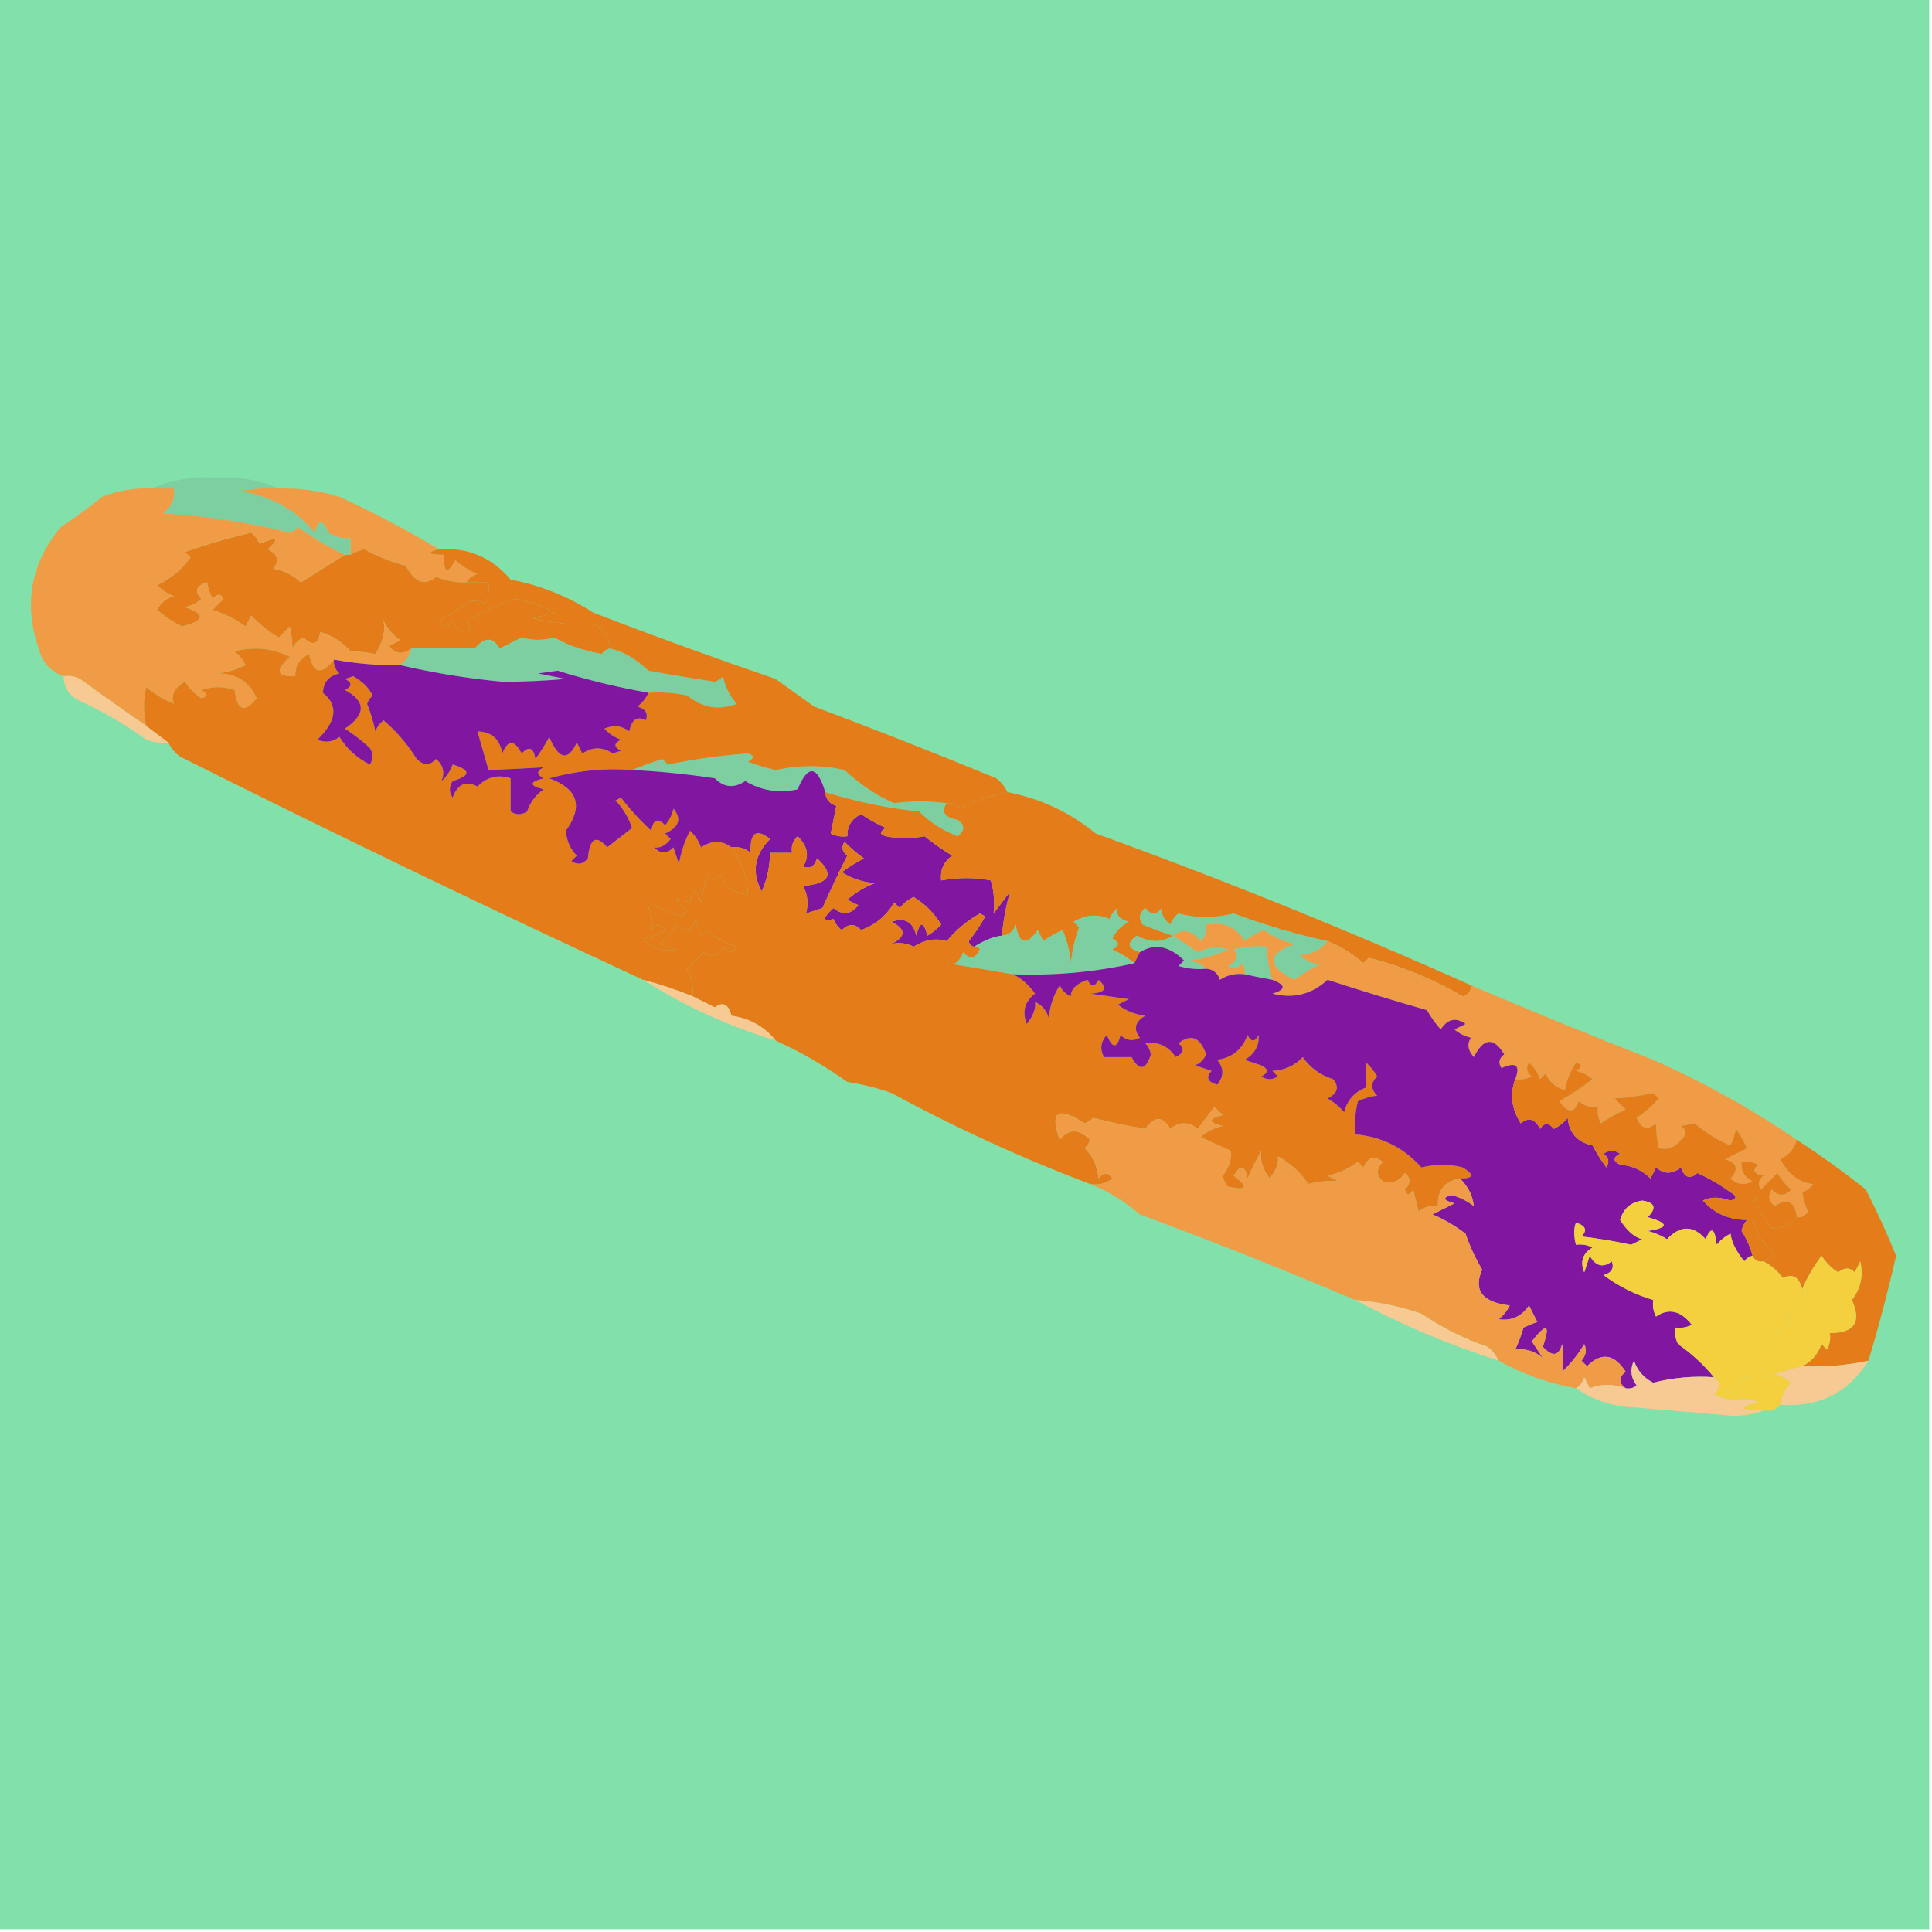 <svg xmlns="http://www.w3.org/2000/svg" version="1.1" width="350px" height="350px" style="shape-rendering:geometricPrecision; text-rendering:geometricPrecision; image-rendering:optimizeQuality; fill-rule:evenodd; clip-rule:evenodd" xmlns:xlink="http://www.w3.org/1999/xlink">
<g><path style="opacity:1" fill="#82e0aa" d="M -0.5,-0.5 C 116.167,-0.5 232.833,-0.5 349.5,-0.5C 349.5,116.167 349.5,232.833 349.5,349.5C 232.833,349.5 116.167,349.5 -0.5,349.5C -0.5,232.833 -0.5,116.167 -0.5,-0.5 Z"/></g>
<g><path style="opacity:1" fill="#7dcea0 " d="M 50.5,88.5 C 48.143,88.337 45.81,88.503 43.5,89C 49.053,89.831 53.553,92.331 57,96.5C 57.626,94.009 58.459,94.009 59.5,96.5C 60.736,97.246 62.069,97.579 63.5,97.5C 63.5,98.5 63.5,99.5 63.5,100.5C 63.167,100.5 62.833,100.5 62.5,100.5C 59.529,99.115 56.696,97.449 54,95.5C 53.586,95.957 53.086,96.291 52.5,96.5C 44.955,94.636 37.288,93.47 29.5,93C 31.037,91.89 31.703,90.39 31.5,88.5C 30.167,88.5 28.833,88.5 27.5,88.5C 31.034,86.952 34.867,86.286 39,86.5C 43.133,86.286 46.966,86.952 50.5,88.5 Z"/></g>
<g><path style="opacity:1" fill="#f09c46  " d="M 50.5,88.5 C 54.247,88.392 57.914,88.892 61.5,90C 67.749,92.875 73.749,96.042 79.5,99.5C 77.15,100.11 77.483,100.444 80.5,100.5C 80.329,103.797 80.995,104.131 82.5,101.5C 83.7,102.531 85.034,103.365 86.5,104C 85.584,104.278 84.918,104.778 84.5,105.5C 82.599,105.567 80.766,105.233 79,104.5C 76.99,106.243 75.157,105.576 73.5,102.5C 70.837,101.808 68.337,100.808 66,99.5C 65.098,99.743 64.265,100.077 63.5,100.5C 63.5,99.5 63.5,98.5 63.5,97.5C 62.069,97.579 60.736,97.246 59.5,96.5C 58.459,94.009 57.626,94.009 57,96.5C 53.553,92.331 49.053,89.831 43.5,89C 45.81,88.503 48.143,88.337 50.5,88.5 Z"/></g>
<g><path style="opacity:1" fill="#e37c19" d="M 62.5,100.5 C 62.833,100.5 63.167,100.5 63.5,100.5C 64.265,100.077 65.098,99.743 66,99.5C 68.337,100.808 70.837,101.808 73.5,102.5C 75.157,105.576 76.99,106.243 79,104.5C 80.766,105.233 82.599,105.567 84.5,105.5C 85.833,105.5 87.167,105.5 88.5,105.5C 88.657,106.873 88.49,108.207 88,109.5C 86.493,108.465 84.993,108.632 83.5,110C 82.241,110.923 80.908,111.757 79.5,112.5C 80.274,113.711 81.107,113.711 82,112.5C 82.725,114.158 83.892,114.658 85.5,114C 85.043,113.586 84.709,113.086 84.5,112.5C 87.307,111.012 90.141,109.679 93,108.5C 95.724,108.803 98.224,109.636 100.5,111C 99.167,111.333 97.833,111.667 96.5,112C 100.296,112.924 103.962,113.258 107.5,113C 109.439,113.908 110.439,115.408 110.5,117.5C 109.883,117.611 109.383,117.944 109,118.5C 105.357,117.773 102.524,116.773 100.5,115.5C 98.326,116.044 96.326,116.044 94.5,115.5C 93.167,116.167 91.833,116.833 90.5,117.5C 89.317,115.355 87.817,115.355 86,117.5C 82.318,117.281 78.484,117.281 74.5,117.5C 72.897,118.677 71.564,118.511 70.5,117C 71.167,116.667 71.833,116.333 72.5,116C 71.23,115.1 70.23,113.934 69.5,112.5C 69.845,114.382 69.345,116.382 68,118.5C 66.68,118.201 65.18,118.034 63.5,118C 62.012,116.283 60.178,115.116 58,114.5C 57.646,116.807 56.646,117.141 55,115.5C 54.055,115.905 53.388,116.572 53,117.5C 52.915,115.915 52.749,114.582 52.5,113.5C 51.833,114.167 51.167,114.833 50.5,115.5C 48.651,114.407 46.984,113.074 45.5,111.5C 45.167,112.167 44.833,112.833 44.5,113.5C 42.689,112.173 40.689,111.173 38.5,110.5C 39.167,109.833 39.833,109.167 40.5,108.5C 40.062,107.494 39.396,107.494 38.5,108.5C 38.002,107.397 37.669,106.397 37.5,105.5C 35.519,106.105 35.185,107.105 36.5,108.5C 35.624,109.251 34.624,109.751 33.5,110C 37.316,111.249 37.15,112.415 33,113.5C 31.375,112.711 29.875,111.711 28.5,110.5C 29.09,109.201 30.09,108.368 31.5,108C 30.328,107.581 29.328,106.915 28.5,106C 30.916,104.839 32.916,103.172 34.5,101C 34.167,100.667 33.833,100.333 33.5,100C 37.399,98.629 41.399,97.462 45.5,96.5C 46.192,97.025 46.692,97.692 47,98.5C 50.262,97.159 50.762,97.492 48.5,99.5C 50.335,100.428 50.668,101.594 49.5,103C 51.421,103.36 53.088,104.194 54.5,105.5C 57.195,103.822 59.861,102.156 62.5,100.5 Z"/></g>
<g><path style="opacity:1" fill="#f09c46  " d="M 27.5,88.5 C 28.833,88.5 30.167,88.5 31.5,88.5C 31.703,90.39 31.037,91.89 29.5,93C 37.288,93.47 44.955,94.636 52.5,96.5C 53.086,96.291 53.586,95.957 54,95.5C 56.696,97.449 59.529,99.115 62.5,100.5C 59.861,102.156 57.195,103.822 54.5,105.5C 53.088,104.194 51.421,103.36 49.5,103C 50.668,101.594 50.335,100.428 48.5,99.5C 50.762,97.492 50.262,97.159 47,98.5C 46.692,97.692 46.192,97.025 45.5,96.5C 41.399,97.462 37.399,98.629 33.5,100C 33.833,100.333 34.167,100.667 34.5,101C 32.916,103.172 30.916,104.839 28.5,106C 29.328,106.915 30.328,107.581 31.5,108C 30.09,108.368 29.09,109.201 28.5,110.5C 29.875,111.711 31.375,112.711 33,113.5C 37.15,112.415 37.316,111.249 33.5,110C 34.624,109.751 35.624,109.251 36.5,108.5C 35.185,107.105 35.519,106.105 37.5,105.5C 37.669,106.397 38.002,107.397 38.5,108.5C 39.396,107.494 40.062,107.494 40.5,108.5C 39.833,109.167 39.167,109.833 38.5,110.5C 40.689,111.173 42.689,112.173 44.5,113.5C 44.833,112.833 45.167,112.167 45.5,111.5C 46.984,113.074 48.651,114.407 50.5,115.5C 51.167,114.833 51.833,114.167 52.5,113.5C 52.749,114.582 52.915,115.915 53,117.5C 53.388,116.572 54.055,115.905 55,115.5C 56.646,117.141 57.646,116.807 58,114.5C 60.178,115.116 62.012,116.283 63.5,118C 65.18,118.034 66.68,118.201 68,118.5C 69.345,116.382 69.845,114.382 69.5,112.5C 70.23,113.934 71.23,115.1 72.5,116C 71.833,116.333 71.167,116.667 70.5,117C 71.564,118.511 72.897,118.677 74.5,117.5C 74.218,118.778 73.551,119.778 72.5,120.5C 68.536,120.571 64.536,120.237 60.5,119.5C 58.227,122.398 56.727,122.064 56,118.5C 54.294,119.308 53.461,120.641 53.5,122.5C 50.074,122.65 49.741,121.484 52.5,119C 49.367,117.43 46.033,117.097 42.5,118C 43.357,118.689 44.023,119.522 44.5,120.5C 42.922,121.298 41.256,121.798 39.5,122C 42.852,122.004 45.185,123.504 46.5,126.5C 44.288,129.242 42.955,128.742 42.5,125C 40.5,124.333 38.5,124.333 36.5,125C 37.696,125.654 37.696,126.154 36.5,126.5C 35.281,125.737 34.281,124.737 33.5,123.5C 31.606,124.601 30.939,125.934 31.5,127.5C 29.668,126.752 28.001,125.752 26.5,124.5C 25.943,126.718 25.943,129.051 26.5,131.5C 22.526,128.763 18.526,125.93 14.5,123C 13.552,122.517 12.552,122.351 11.5,122.5C 9.156,121.653 7.656,119.986 7,117.5C 4.244,109.368 5.577,102.034 11,95.5C 13.589,93.789 16.089,91.956 18.5,90C 21.393,88.851 24.393,88.351 27.5,88.5 Z"/></g>
<g><path style="opacity:1" fill="#7dcea0 " d="M 110.5,117.5 C 112.788,117.941 115.121,119.274 117.5,121.5C 121.511,122.227 125.511,122.893 129.5,123.5C 130.086,123.291 130.586,122.957 131,122.5C 131.36,124.421 132.194,126.088 133.5,127.5C 130.241,128.749 127.241,128.249 124.5,126C 122.19,125.503 119.857,125.337 117.5,125.5C 112.043,124.553 106.543,123.22 101,121.5C 99.833,121.667 98.667,121.833 97.5,122C 99.167,122.333 100.833,122.667 102.5,123C 98.467,123.35 94.633,123.517 91,123.5C 84.854,122.931 78.687,121.931 72.5,120.5C 73.551,119.778 74.218,118.778 74.5,117.5C 78.484,117.281 82.318,117.281 86,117.5C 87.817,115.355 89.317,115.355 90.5,117.5C 91.833,116.833 93.167,116.167 94.5,115.5C 96.326,116.044 98.326,116.044 100.5,115.5C 102.524,116.773 105.357,117.773 109,118.5C 109.383,117.944 109.883,117.611 110.5,117.5 Z"/></g>
<g><path style="opacity:1" fill="#f7ca93" d="M 11.5,122.5 C 12.552,122.351 13.552,122.517 14.5,123C 18.526,125.93 22.526,128.763 26.5,131.5C 27.872,132.512 29.205,133.512 30.5,134.5C 29.127,134.657 27.793,134.49 26.5,134C 22.759,131.268 18.759,128.934 14.5,127C 12.561,126.092 11.561,124.592 11.5,122.5 Z"/></g>
<g><path style="opacity:1" fill="#7dcea0 " d="M 171.5,145.5 C 170.462,147.108 171.129,148.108 173.5,148.5C 174.833,149.5 174.833,150.5 173.5,151.5C 170.827,150.499 168.493,148.999 166.5,147C 160.912,146.448 155.245,145.281 149.5,143.5C 148.036,138.636 146.369,138.469 144.5,143C 141.097,143.738 137.93,143.238 135,141.5C 133.001,142.854 131.168,142.687 129.5,141C 124.255,140.212 119.255,139.712 114.5,139.5C 116.218,138.776 118.052,138.109 120,137.5C 120.333,137.833 120.667,138.167 121,138.5C 125.964,137.49 130.797,136.823 135.5,136.5C 136.696,136.846 136.696,137.346 135.5,138C 137.137,138.601 138.803,139.101 140.5,139.5C 144.906,138.569 149.073,138.569 153,139.5C 155.943,142.205 158.943,144.205 162,145.5C 165.047,145.071 168.214,145.071 171.5,145.5 Z"/></g>
<g><path style="opacity:1" fill="#e37c19" d="M 79.5,99.5 C 84.763,99.131 89.096,100.964 92.5,105C 97.852,106.009 102.852,108.009 107.5,111C 118.374,115.182 129.374,119.182 140.5,123C 142.833,124.667 145.167,126.333 147.5,128C 158.659,132.193 169.659,136.527 180.5,141C 181.381,141.708 182.047,142.542 182.5,143.5C 179.529,144.067 176.695,145.067 174,146.5C 173.329,145.748 172.496,145.414 171.5,145.5C 168.214,145.071 165.047,145.071 162,145.5C 158.943,144.205 155.943,142.205 153,139.5C 149.073,138.569 144.906,138.569 140.5,139.5C 138.803,139.101 137.137,138.601 135.5,138C 136.696,137.346 136.696,136.846 135.5,136.5C 130.797,136.823 125.964,137.49 121,138.5C 120.667,138.167 120.333,137.833 120,137.5C 118.052,138.109 116.218,138.776 114.5,139.5C 109.553,139.1 104.553,139.6 99.5,141C 104.71,142.907 105.71,146.074 102.5,150.5C 102.649,152.32 103.316,153.82 104.5,155C 104.167,155.333 103.833,155.667 103.5,156C 104.635,156.749 105.635,156.583 106.5,155.5C 106.838,151.838 108.005,151.171 110,153.5C 111.5,152.333 113,151.167 114.5,150C 113.87,148.108 112.87,146.441 111.5,145C 111.833,144.833 112.167,144.667 112.5,144.5C 114.149,146.65 115.982,148.65 118,150.5C 118.324,148.431 119.158,148.098 120.5,149.5C 121.251,148.624 121.751,147.624 122,146.5C 123.538,148.329 123.038,149.829 120.5,151C 120.833,151.333 121.167,151.667 121.5,152C 120.529,153.204 119.529,153.704 118.5,153.5C 119.651,154.731 120.817,154.731 122,153.5C 122.333,154.5 122.667,155.5 123,156.5C 123.36,154.392 124.027,152.392 125,150.5C 125.915,151.328 126.581,152.328 127,153.5C 128.943,152.193 130.777,152.193 132.5,153.5C 134.409,156.262 135.409,159.095 135.5,162C 133.248,161.95 131.582,160.784 130.5,158.5C 129.575,159.641 128.741,159.641 128,158.5C 127.667,160.167 127.333,161.833 127,163.5C 126.333,160.833 125.667,160.833 125,163.5C 121.89,162.327 121.723,162.827 124.5,165C 124.167,165.333 123.833,165.667 123.5,166C 121.667,165.529 119.834,164.696 118,163.5C 117.833,163.833 117.667,164.167 117.5,164.5C 118.145,165.732 118.311,167.065 118,168.5C 118.893,167.289 119.726,167.289 120.5,168.5C 119.271,169.281 117.938,169.781 116.5,170C 118.171,171.844 120.171,172.51 122.5,172C 121.5,171.667 120.5,171.333 119.5,171C 120.77,170.1 121.77,168.934 122.5,167.5C 124.156,169.022 125.323,168.689 126,166.5C 126.333,167.5 126.667,168.5 127,169.5C 127.333,169.167 127.667,168.833 128,168.5C 129.6,169.866 131.433,170.866 133.5,171.5C 132.726,172.711 131.893,172.711 131,171.5C 130.072,173.335 128.906,173.668 127.5,172.5C 126.5,173.5 125.5,174.5 124.5,175.5C 125.309,177.071 125.643,178.738 125.5,180.5C 122.579,179.304 119.579,178.304 116.5,177.5C 88.461,164.517 60.461,151.017 32.5,137C 31.619,136.292 30.953,135.458 30.5,134.5C 29.205,133.512 27.872,132.512 26.5,131.5C 25.943,129.051 25.943,126.718 26.5,124.5C 28.001,125.752 29.668,126.752 31.5,127.5C 30.939,125.934 31.606,124.601 33.5,123.5C 34.281,124.737 35.281,125.737 36.5,126.5C 37.696,126.154 37.696,125.654 36.5,125C 38.5,124.333 40.5,124.333 42.5,125C 42.955,128.742 44.288,129.242 46.5,126.5C 45.185,123.504 42.852,122.004 39.5,122C 41.256,121.798 42.922,121.298 44.5,120.5C 44.023,119.522 43.357,118.689 42.5,118C 46.033,117.097 49.367,117.43 52.5,119C 49.741,121.484 50.074,122.65 53.5,122.5C 53.461,120.641 54.294,119.308 56,118.5C 56.727,122.064 58.227,122.398 60.5,119.5C 60.414,120.496 60.748,121.329 61.5,122C 59.59,122.408 58.59,123.575 58.5,125.5C 61.322,127.796 60.989,130.629 57.5,134C 58.899,134.595 60.232,134.428 61.5,133.5C 62.832,135.663 64.666,137.33 67,138.5C 67.667,137.5 67.667,136.5 67,135.5C 65.591,134.213 64.091,133.046 62.5,132C 66.311,129.401 66.311,127.068 62.5,125C 63.833,124.333 63.833,123.667 62.5,123C 63,122.833 63.5,122.667 64,122.5C 65.697,123.478 66.864,124.644 67.5,126C 67.043,126.414 66.709,126.914 66.5,127.5C 67.154,129.115 67.654,130.782 68,132.5C 68.308,131.692 68.808,131.025 69.5,130.5C 71.845,132.514 73.845,134.847 75.5,137.5C 76.72,138.711 77.887,138.711 79,137.5C 80.284,138.572 80.617,139.905 80,141.5C 80.915,140.672 81.581,139.672 82,138.5C 85.333,139.5 85.333,140.5 82,141.5C 81.333,142.5 81.333,143.5 82,144.5C 82.915,142.02 84.415,141.353 86.5,142.5C 88.191,140.744 90.191,140.244 92.5,141C 92.5,143 92.5,145 92.5,147C 93.5,147.667 94.5,147.667 95.5,147C 96.061,145.324 97.061,143.991 98.5,143C 95.833,142.333 95.833,141.667 98.5,141C 97.167,140.333 97.167,139.667 98.5,139C 95.223,139.201 91.889,139.368 88.5,139.5C 87.833,137.167 87.167,134.833 86.5,132.5C 89.049,132.561 90.549,133.894 91,136.5C 92.017,133.972 93.184,133.972 94.5,136.5C 95.843,135.098 96.676,135.431 97,137.5C 97.923,136.241 98.757,134.908 99.5,133.5C 101.228,137.617 102.895,137.95 104.5,134.5C 104.833,135.167 105.167,135.833 105.5,136.5C 107.311,135.264 109.144,135.264 111,136.5C 111.5,136.333 112,136.167 112.5,136C 111.167,135.333 111.167,134.667 112.5,134C 111.328,133.581 110.328,132.915 109.5,132C 111.112,131.28 112.612,131.446 114,132.5C 114.442,130.321 115.442,129.655 117,130.5C 117.456,129.256 116.956,128.423 115.5,128C 116.381,127.292 117.047,126.458 117.5,125.5C 119.857,125.337 122.19,125.503 124.5,126C 127.241,128.249 130.241,128.749 133.5,127.5C 132.194,126.088 131.36,124.421 131,122.5C 130.586,122.957 130.086,123.291 129.5,123.5C 125.511,122.893 121.511,122.227 117.5,121.5C 115.121,119.274 112.788,117.941 110.5,117.5C 110.439,115.408 109.439,113.908 107.5,113C 103.962,113.258 100.296,112.924 96.5,112C 97.833,111.667 99.167,111.333 100.5,111C 98.224,109.636 95.724,108.803 93,108.5C 90.141,109.679 87.307,111.012 84.5,112.5C 84.709,113.086 85.043,113.586 85.5,114C 83.892,114.658 82.725,114.158 82,112.5C 81.107,113.711 80.274,113.711 79.5,112.5C 80.908,111.757 82.241,110.923 83.5,110C 84.993,108.632 86.493,108.465 88,109.5C 88.49,108.207 88.657,106.873 88.5,105.5C 87.167,105.5 85.833,105.5 84.5,105.5C 84.918,104.778 85.584,104.278 86.5,104C 85.034,103.365 83.7,102.531 82.5,101.5C 80.995,104.131 80.329,103.797 80.5,100.5C 77.483,100.444 77.15,100.11 79.5,99.5 Z"/></g>
<g><path style="opacity:1" fill="#8116a0 " d="M 60.5,119.5 C 64.536,120.237 68.536,120.571 72.5,120.5C 78.687,121.931 84.854,122.931 91,123.5C 94.633,123.517 98.467,123.35 102.5,123C 100.833,122.667 99.167,122.333 97.5,122C 98.667,121.833 99.833,121.667 101,121.5C 106.543,123.22 112.043,124.553 117.5,125.5C 117.047,126.458 116.381,127.292 115.5,128C 116.956,128.423 117.456,129.256 117,130.5C 115.442,129.655 114.442,130.321 114,132.5C 112.612,131.446 111.112,131.28 109.5,132C 110.328,132.915 111.328,133.581 112.5,134C 111.167,134.667 111.167,135.333 112.5,136C 112,136.167 111.5,136.333 111,136.5C 109.144,135.264 107.311,135.264 105.5,136.5C 105.167,135.833 104.833,135.167 104.5,134.5C 102.895,137.95 101.228,137.617 99.5,133.5C 98.757,134.908 97.923,136.241 97,137.5C 96.676,135.431 95.843,135.098 94.5,136.5C 93.184,133.972 92.017,133.972 91,136.5C 90.549,133.894 89.049,132.561 86.5,132.5C 87.167,134.833 87.833,137.167 88.5,139.5C 91.889,139.368 95.223,139.201 98.5,139C 97.167,139.667 97.167,140.333 98.5,141C 95.833,141.667 95.833,142.333 98.5,143C 97.061,143.991 96.061,145.324 95.5,147C 94.5,147.667 93.5,147.667 92.5,147C 92.5,145 92.5,143 92.5,141C 90.191,140.244 88.191,140.744 86.5,142.5C 84.415,141.353 82.915,142.02 82,144.5C 81.333,143.5 81.333,142.5 82,141.5C 85.333,140.5 85.333,139.5 82,138.5C 81.581,139.672 80.915,140.672 80,141.5C 80.617,139.905 80.284,138.572 79,137.5C 77.887,138.711 76.72,138.711 75.5,137.5C 73.845,134.847 71.845,132.514 69.5,130.5C 68.808,131.025 68.308,131.692 68,132.5C 67.654,130.782 67.154,129.115 66.5,127.5C 66.709,126.914 67.043,126.414 67.5,126C 66.864,124.644 65.697,123.478 64,122.5C 63.5,122.667 63,122.833 62.5,123C 63.833,123.667 63.833,124.333 62.5,125C 66.311,127.068 66.311,129.401 62.5,132C 64.091,133.046 65.591,134.213 67,135.5C 67.667,136.5 67.667,137.5 67,138.5C 64.666,137.33 62.832,135.663 61.5,133.5C 60.232,134.428 58.899,134.595 57.5,134C 60.989,130.629 61.322,127.796 58.5,125.5C 58.59,123.575 59.59,122.408 61.5,122C 60.748,121.329 60.414,120.496 60.5,119.5 Z"/></g>
<g><path style="opacity:1" fill="#8116a0 " d="M 114.5,139.5 C 119.255,139.712 124.255,140.212 129.5,141C 131.168,142.687 133.001,142.854 135,141.5C 137.93,143.238 141.097,143.738 144.5,143C 146.369,138.469 148.036,138.636 149.5,143.5C 149.577,144.75 150.244,145.583 151.5,146C 151.167,147.667 150.833,149.333 150.5,151C 151.448,151.483 152.448,151.649 153.5,151.5C 153.461,149.641 154.294,148.308 156,147.5C 157.419,148.46 158.919,149.293 160.5,150C 159.304,150.654 159.304,151.154 160.5,151.5C 162.721,151.945 165.055,151.945 167.5,151.5C 169.064,152.769 170.731,153.936 172.5,155C 170.963,156.11 170.297,157.61 170.5,159.5C 173.588,158.932 176.588,158.932 179.5,159.5C 180.061,161.426 180.227,163.426 180,165.5C 181,164.167 182,162.833 183,161.5C 182.27,164.021 181.77,166.687 181.5,169.5C 179.992,169.686 178.325,170.352 176.5,171.5C 175.957,171.44 175.624,171.107 175.5,170.5C 176.624,169.086 177.624,167.586 178.5,166C 178.167,165.833 177.833,165.667 177.5,165.5C 175.183,166.82 173.183,168.486 171.5,170.5C 169.548,169.897 167.548,170.23 165.5,171.5C 164.268,170.855 162.935,170.689 161.5,171C 164.167,169.667 164.167,168.333 161.5,167C 163.888,166.135 165.388,166.968 166,169.5C 166.667,166.833 167.333,166.833 168,169.5C 168.925,168.953 169.758,168.287 170.5,167.5C 169.219,165.4 167.552,163.734 165.5,162.5C 164.522,162.977 163.689,163.643 163,164.5C 162.667,164.167 162.333,163.833 162,163.5C 160.59,165.884 158.59,167.55 156,168.5C 154.887,167.289 153.72,167.289 152.5,168.5C 151.808,167.975 151.308,167.308 151,166.5C 148.967,167.016 148.967,166.35 151,164.5C 152.635,165.849 154.135,165.682 155.5,164C 154.833,163.667 154.167,163.333 153.5,163C 154.974,161.684 156.641,160.684 158.5,160C 156.285,159.83 154.285,159.163 152.5,158C 153.759,157.077 155.092,156.243 156.5,155.5C 155.24,154.618 154.074,153.618 153,152.5C 152.383,153.449 152.549,154.282 153.5,155C 151.927,158.108 150.427,161.274 149,164.5C 148,164.833 147,165.167 146,165.5C 146.497,163.802 146.33,162.135 145.5,160.5C 150.364,160.043 151.197,158.376 148,155.5C 147.577,156.956 146.744,157.456 145.5,157C 146.665,155.132 146.332,153.298 144.5,151.5C 143.614,152.325 143.281,153.325 143.5,154.5C 142.167,154.5 140.833,154.5 139.5,154.5C 139.477,156.927 138.977,159.26 138,161.5C 136.132,158.061 136.632,154.894 139.5,152C 137.003,150.017 135.836,150.85 136,154.5C 134.989,153.663 133.822,153.33 132.5,153.5C 130.777,152.193 128.943,152.193 127,153.5C 126.581,152.328 125.915,151.328 125,150.5C 124.027,152.392 123.36,154.392 123,156.5C 122.667,155.5 122.333,154.5 122,153.5C 120.817,154.731 119.651,154.731 118.5,153.5C 119.529,153.704 120.529,153.204 121.5,152C 121.167,151.667 120.833,151.333 120.5,151C 123.038,149.829 123.538,148.329 122,146.5C 121.751,147.624 121.251,148.624 120.5,149.5C 119.158,148.098 118.324,148.431 118,150.5C 115.982,148.65 114.149,146.65 112.5,144.5C 112.167,144.667 111.833,144.833 111.5,145C 112.87,146.441 113.87,148.108 114.5,150C 113,151.167 111.5,152.333 110,153.5C 108.005,151.171 106.838,151.838 106.5,155.5C 105.635,156.583 104.635,156.749 103.5,156C 103.833,155.667 104.167,155.333 104.5,155C 103.316,153.82 102.649,152.32 102.5,150.5C 105.71,146.074 104.71,142.907 99.5,141C 104.553,139.6 109.553,139.1 114.5,139.5 Z"/></g>
<g><path style="opacity:1" fill="#e37c19" d="M 149.5,143.5 C 155.245,145.281 160.912,146.448 166.5,147C 168.493,148.999 170.827,150.499 173.5,151.5C 174.833,150.5 174.833,149.5 173.5,148.5C 171.129,148.108 170.462,147.108 171.5,145.5C 172.496,145.414 173.329,145.748 174,146.5C 176.695,145.067 179.529,144.067 182.5,143.5C 188.48,144.657 193.813,147.157 198.5,151C 221.518,159.344 244.184,168.51 266.5,178.5C 266.53,179.497 266.03,180.164 265,180.5C 259.662,177.387 253.995,175.053 248,173.5C 247.667,173.833 247.333,174.167 247,174.5C 245.056,172.779 242.89,171.446 240.5,170.5C 235.041,169.338 229.374,167.672 223.5,165.5C 219.97,166.357 216.637,166.357 213.5,165.5C 212.808,166.025 212.308,166.692 212,167.5C 210.796,166.529 210.296,165.529 210.5,164.5C 209.5,165.833 208.5,165.833 207.5,164.5C 206.417,165.365 206.251,166.365 207,167.5C 208.815,168.244 210.648,168.911 212.5,169.5C 210.44,170.811 208.274,170.811 206,169.5C 204.073,170.762 204.24,171.762 206.5,172.5C 206.167,173.167 205.833,173.833 205.5,174.5C 204.317,173.496 202.984,172.662 201.5,172C 202.833,171.333 202.833,170.667 201.5,170C 202.167,168.667 203.167,167.667 204.5,167C 202.776,166.552 202.109,165.718 202.5,164.5C 201.808,165.025 201.308,165.692 201,166.5C 198.853,165.524 196.686,165.691 194.5,167C 194.833,167.333 195.167,167.667 195.5,168C 194.736,170.069 194.236,172.236 194,174.5C 193.808,172.423 193.308,170.423 192.5,168.5C 191.252,169.04 190.085,169.707 189,170.5C 188.667,169.833 188.333,169.167 188,168.5C 185.929,171.416 184.595,171.082 184,167.5C 183.583,168.756 182.75,169.423 181.5,169.5C 181.77,166.687 182.27,164.021 183,161.5C 182,162.833 181,164.167 180,165.5C 180.227,163.426 180.061,161.426 179.5,159.5C 176.588,158.932 173.588,158.932 170.5,159.5C 170.297,157.61 170.963,156.11 172.5,155C 170.731,153.936 169.064,152.769 167.5,151.5C 165.055,151.945 162.721,151.945 160.5,151.5C 159.304,151.154 159.304,150.654 160.5,150C 158.919,149.293 157.419,148.46 156,147.5C 154.294,148.308 153.461,149.641 153.5,151.5C 152.448,151.649 151.448,151.483 150.5,151C 150.833,149.333 151.167,147.667 151.5,146C 150.244,145.583 149.577,144.75 149.5,143.5 Z"/></g>
<g><path style="opacity:1" fill="#7dcea0 " d="M 240.5,170.5 C 239.319,172.067 237.653,172.901 235.5,173C 236.841,174.295 238.174,174.795 239.5,174.5C 237.713,175.316 236.046,176.316 234.5,177.5C 229.464,175.017 229.464,172.85 234.5,171C 232.464,170.546 230.63,169.713 229,168.5C 227.715,168.95 226.548,169.617 225.5,170.5C 223.929,167.907 221.596,166.907 218.5,167.5C 218.719,168.675 218.386,169.675 217.5,170.5C 215.954,168.516 214.287,168.183 212.5,169.5C 210.648,168.911 208.815,168.244 207,167.5C 206.251,166.365 206.417,165.365 207.5,164.5C 208.5,165.833 209.5,165.833 210.5,164.5C 210.296,165.529 210.796,166.529 212,167.5C 212.308,166.692 212.808,166.025 213.5,165.5C 216.637,166.357 219.97,166.357 223.5,165.5C 229.374,167.672 235.041,169.338 240.5,170.5 Z"/></g>
<g><path style="opacity:1" fill="#7dcea0 " d="M 205.5,174.5 C 198.397,176.105 191.063,176.772 183.5,176.5C 179.647,175.834 175.647,175.167 171.5,174.5C 172.758,175.016 173.758,174.35 174.5,172.5C 175.675,173.855 176.675,173.688 177.5,172C 177.272,171.601 176.938,171.435 176.5,171.5C 178.325,170.352 179.992,169.686 181.5,169.5C 182.75,169.423 183.583,168.756 184,167.5C 184.595,171.082 185.929,171.416 188,168.5C 188.333,169.167 188.667,169.833 189,170.5C 190.085,169.707 191.252,169.04 192.5,168.5C 193.308,170.423 193.808,172.423 194,174.5C 194.236,172.236 194.736,170.069 195.5,168C 195.167,167.667 194.833,167.333 194.5,167C 196.686,165.691 198.853,165.524 201,166.5C 201.308,165.692 201.808,165.025 202.5,164.5C 202.109,165.718 202.776,166.552 204.5,167C 203.167,167.667 202.167,168.667 201.5,170C 202.833,170.667 202.833,171.333 201.5,172C 202.984,172.662 204.317,173.496 205.5,174.5 Z"/></g>
<g><path style="opacity:1" fill="#7dcea0 " d="M 212.5,169.5 C 213.993,170.445 215.493,171.445 217,172.5C 218.789,171.591 220.623,171.424 222.5,172C 220.285,173.044 217.952,173.71 215.5,174C 216.737,174.232 217.737,174.732 218.5,175.5C 216.801,175.66 215.134,175.494 213.5,175C 213.833,174.667 214.167,174.333 214.5,174C 211.833,171.365 209.166,170.865 206.5,172.5C 204.24,171.762 204.073,170.762 206,169.5C 208.274,170.811 210.44,170.811 212.5,169.5 Z"/></g>
<g><path style="opacity:1" fill="#e37c19" d="M 176.5,171.5 C 176.938,171.435 177.272,171.601 177.5,172C 176.675,173.688 175.675,173.855 174.5,172.5C 173.758,174.35 172.758,175.016 171.5,174.5C 175.647,175.167 179.647,175.834 183.5,176.5C 185.061,177.248 186.395,178.414 187.5,180C 185.637,181.418 185.137,183.251 186,185.5C 187.193,184.022 187.693,182.688 187.5,181.5C 188.799,182.09 189.632,183.09 190,184.5C 190.17,182.285 190.837,180.285 192,178.5C 192.388,179.428 193.055,180.095 194,180.5C 193.973,179.212 194.973,178.212 197,177.5C 197.667,178.833 198.333,178.833 199,177.5C 200.779,179.017 200.279,179.851 197.5,180C 199.833,180.333 202.167,180.667 204.5,181C 203.833,181.333 203.167,181.667 202.5,182C 203.949,183.117 205.616,183.784 207.5,184C 205.606,185.079 205.273,186.413 206.5,188C 205.216,188.684 204.049,188.517 203,187.5C 202.374,189.991 201.541,189.991 200.5,187.5C 199.386,188.723 199.219,190.056 200,191.5C 201.667,191.5 203.333,191.5 205,191.5C 206.397,194.068 207.564,193.901 208.5,191C 208.355,190.228 208.022,189.561 207.5,189C 209.807,188.663 211.64,189.496 213,191.5C 214.487,190.747 214.654,189.914 213.5,189C 215.754,187.225 217.421,187.892 218.5,191C 218.095,191.945 217.428,192.612 216.5,193C 217.5,193.333 218.5,193.667 219.5,194C 218.396,195.131 218.729,195.965 220.5,196.5C 221.747,194.994 221.747,193.494 220.5,192C 223.232,191.602 225.065,190.102 226,187.5C 226.667,188.833 227.333,188.833 228,187.5C 228.163,189.387 227.329,190.887 225.5,192C 226.5,192.333 227.5,192.667 228.5,193C 229.833,193.667 229.833,194.333 228.5,195C 229.5,195.667 230.5,195.667 231.5,195C 231.167,194.667 230.833,194.333 230.5,194C 232.727,193.879 234.56,193.046 236,191.5C 237.362,193.436 239.195,194.769 241.5,195.5C 242.668,196.906 242.335,198.072 240.5,199C 241.646,199.645 242.646,200.478 243.5,201.5C 244.063,199.291 245.396,197.791 247.5,197C 247.412,195.422 247.412,193.922 247.5,192.5C 248.287,193.242 248.953,194.075 249.5,195C 248.289,196.113 248.289,197.28 249.5,198.5C 248.47,198.554 247.303,198.888 246,199.5C 245.505,201.473 245.338,203.473 245.5,205.5C 250.298,205.899 254.298,207.899 257.5,211.5C 260.193,210.855 262.693,210.855 265,211.5C 267.168,212.822 267.001,213.489 264.5,213.5C 261.703,213.967 260.369,215.633 260.5,218.5C 259.178,218.33 258.011,218.663 257,219.5C 256.667,218.167 256.333,216.833 256,215.5C 255.346,216.696 254.846,216.696 254.5,215.5C 255.59,214.391 255.59,213.391 254.5,212.5C 253.468,214.04 252.135,214.54 250.5,214C 249.289,212.887 249.289,211.72 250.5,210.5C 248.993,209.261 247.826,209.595 247,211.5C 246.667,211.167 246.333,210.833 246,210.5C 244.352,211.717 242.519,212.55 240.5,213C 241.167,213.333 241.833,213.667 242.5,214C 240.555,213.872 238.722,214.038 237,214.5C 235.623,212.408 233.79,210.742 231.5,209.5C 231.693,210.688 231.193,212.022 230,213.5C 228.707,211.714 228.207,210.047 228.5,208.5C 227.573,210.113 226.739,211.779 226,213.5C 225.549,211.071 224.715,210.904 223.5,213C 226.284,215.08 225.951,215.747 222.5,215C 221.978,214.439 221.645,213.772 221.5,213C 222.615,211.607 223.115,210.107 223,208.5C 221.184,207.671 219.351,206.837 217.5,206C 218.623,204.956 219.956,204.29 221.5,204C 218.833,203.333 218.833,202.667 221.5,202C 221,201.5 220.5,201 220,200.5C 219,201.833 218,203.167 217,204.5C 215.333,203.167 213.667,203.167 212,204.5C 210.622,202.146 209.122,202.146 207.5,204.5C 204.265,203.969 201.098,203.302 198,202.5C 197.586,202.957 197.086,203.291 196.5,203.5C 191.599,200.35 190.099,201.35 192,206.5C 193.581,204.425 195.415,204.425 197.5,206.5C 197.291,207.086 196.957,207.586 196.5,208C 198.004,209.491 198.837,211.324 199,213.5C 199.893,212.289 200.726,212.289 201.5,213.5C 200.311,214.429 198.978,214.762 197.5,214.5C 185.16,209.831 173.16,204.331 161.5,198C 158.899,197.08 156.232,196.413 153.5,196C 149.327,193.019 144.994,190.519 140.5,188.5C 138.522,185.988 135.855,184.488 132.5,184C 131.965,181.891 130.965,181.391 129.5,182.5C 128.14,181.82 126.807,181.153 125.5,180.5C 125.643,178.738 125.309,177.071 124.5,175.5C 125.5,174.5 126.5,173.5 127.5,172.5C 128.906,173.668 130.072,173.335 131,171.5C 131.893,172.711 132.726,172.711 133.5,171.5C 131.433,170.866 129.6,169.866 128,168.5C 127.667,168.833 127.333,169.167 127,169.5C 126.667,168.5 126.333,167.5 126,166.5C 125.323,168.689 124.156,169.022 122.5,167.5C 121.77,168.934 120.77,170.1 119.5,171C 120.5,171.333 121.5,171.667 122.5,172C 120.171,172.51 118.171,171.844 116.5,170C 117.938,169.781 119.271,169.281 120.5,168.5C 119.726,167.289 118.893,167.289 118,168.5C 118.311,167.065 118.145,165.732 117.5,164.5C 117.667,164.167 117.833,163.833 118,163.5C 119.834,164.696 121.667,165.529 123.5,166C 123.833,165.667 124.167,165.333 124.5,165C 121.723,162.827 121.89,162.327 125,163.5C 125.667,160.833 126.333,160.833 127,163.5C 127.333,161.833 127.667,160.167 128,158.5C 128.741,159.641 129.575,159.641 130.5,158.5C 131.582,160.784 133.248,161.95 135.5,162C 135.409,159.095 134.409,156.262 132.5,153.5C 133.822,153.33 134.989,153.663 136,154.5C 135.836,150.85 137.003,150.017 139.5,152C 136.632,154.894 136.132,158.061 138,161.5C 138.977,159.26 139.477,156.927 139.5,154.5C 140.833,154.5 142.167,154.5 143.5,154.5C 143.281,153.325 143.614,152.325 144.5,151.5C 146.332,153.298 146.665,155.132 145.5,157C 146.744,157.456 147.577,156.956 148,155.5C 151.197,158.376 150.364,160.043 145.5,160.5C 146.33,162.135 146.497,163.802 146,165.5C 147,165.167 148,164.833 149,164.5C 150.427,161.274 151.927,158.108 153.5,155C 152.549,154.282 152.383,153.449 153,152.5C 154.074,153.618 155.24,154.618 156.5,155.5C 155.092,156.243 153.759,157.077 152.5,158C 154.285,159.163 156.285,159.83 158.5,160C 156.641,160.684 154.974,161.684 153.5,163C 154.167,163.333 154.833,163.667 155.5,164C 154.135,165.682 152.635,165.849 151,164.5C 148.967,166.35 148.967,167.016 151,166.5C 151.308,167.308 151.808,167.975 152.5,168.5C 153.72,167.289 154.887,167.289 156,168.5C 158.59,167.55 160.59,165.884 162,163.5C 162.333,163.833 162.667,164.167 163,164.5C 163.689,163.643 164.522,162.977 165.5,162.5C 167.552,163.734 169.219,165.4 170.5,167.5C 169.758,168.287 168.925,168.953 168,169.5C 167.333,166.833 166.667,166.833 166,169.5C 165.388,166.968 163.888,166.135 161.5,167C 164.167,168.333 164.167,169.667 161.5,171C 162.935,170.689 164.268,170.855 165.5,171.5C 167.548,170.23 169.548,169.897 171.5,170.5C 173.183,168.486 175.183,166.82 177.5,165.5C 177.833,165.667 178.167,165.833 178.5,166C 177.624,167.586 176.624,169.086 175.5,170.5C 175.624,171.107 175.957,171.44 176.5,171.5 Z"/></g>
<g><path style="opacity:1" fill="#f7ca93" d="M 116.5,177.5 C 119.579,178.304 122.579,179.304 125.5,180.5C 126.807,181.153 128.14,181.82 129.5,182.5C 130.965,181.391 131.965,181.891 132.5,184C 135.855,184.488 138.522,185.988 140.5,188.5C 131.933,185.88 123.933,182.214 116.5,177.5 Z"/></g>
<g><path style="opacity:1" fill="#f09c46  " d="M 240.5,170.5 C 242.89,171.446 245.056,172.779 247,174.5C 247.333,174.167 247.667,173.833 248,173.5C 253.995,175.053 259.662,177.387 265,180.5C 266.03,180.164 266.53,179.497 266.5,178.5C 277.378,183.145 288.378,187.645 299.5,192C 308.823,196.149 317.49,200.983 325.5,206.5C 325.056,208.113 324.056,209.28 322.5,210C 324.055,212.808 326.055,214.308 328.5,214.5C 327.975,215.192 327.308,215.692 326.5,216C 326.665,217.117 326.998,218.284 327.5,219.5C 327.043,220.298 326.376,220.631 325.5,220.5C 325.199,217.683 323.866,217.016 321.5,218.5C 320.417,217.635 320.251,216.635 321,215.5C 322.183,216.731 323.349,216.731 324.5,215.5C 323.478,214.646 322.645,213.646 322,212.5C 321,213.5 320,214.5 319,215.5C 318.383,214.551 318.549,213.718 319.5,213C 317.699,212.683 317.366,212.016 318.5,211C 317.552,210.517 316.552,210.351 315.5,210.5C 315.36,212.124 316.027,213.29 317.5,214C 316.056,214.781 314.723,214.614 313.5,213.5C 315.022,211.844 314.689,210.677 312.5,210C 313.833,209.333 315.167,208.667 316.5,208C 315.929,206.795 315.262,205.628 314.5,204.5C 314.331,205.397 313.998,206.397 313.5,207.5C 311.425,206.711 309.258,205.378 307,203.5C 306.167,203.667 305.333,203.833 304.5,204C 305.641,204.741 305.641,205.575 304.5,206.5C 303.409,207.888 302.076,208.388 300.5,208C 300.201,206.68 300.034,205.18 300,203.5C 298.455,204.821 297.289,204.488 296.5,202.5C 297.981,201.52 299.315,200.353 300.5,199C 300.167,198.667 299.833,198.333 299.5,198C 297.262,198.508 294.929,198.841 292.5,199C 293.167,199.667 293.833,200.333 294.5,201C 292.919,201.707 291.419,202.54 290,203.5C 289.517,202.552 289.351,201.552 289.5,200.5C 288.178,200.67 287.011,200.337 286,199.5C 285.223,201.701 284.056,201.701 282.5,199.5C 284.976,198.026 286.976,196.693 288.5,195.5C 287.624,194.749 286.624,194.249 285.5,194C 286.696,193.346 286.696,192.846 285.5,192.5C 284.334,194.387 283.668,196.053 283.5,197.5C 281.866,197.032 280.7,196.032 280,194.5C 279.667,194.833 279.333,195.167 279,195.5C 278.581,194.328 277.915,193.328 277,192.5C 276.383,193.449 276.549,194.282 277.5,195C 276.552,195.483 275.552,195.649 274.5,195.5C 275.468,192.974 274.634,192.308 272,193.5C 271.383,192.551 271.549,191.718 272.5,191C 270.584,187.839 268.75,188.006 267,191.5C 265.887,190.24 265.72,189.073 266.5,188C 265.376,187.751 264.376,187.251 263.5,186.5C 264.167,186.167 264.833,185.833 265.5,185.5C 263.741,184.246 262.241,184.579 261,186.5C 260.044,185.421 259.211,184.255 258.5,183C 252.531,181.29 246.531,179.456 240.5,177.5C 237.639,180.145 234.306,180.978 230.5,180C 232.986,179.295 232.986,178.462 230.5,177.5C 229.85,175.565 229.517,173.565 229.5,171.5C 227.473,171.338 225.473,171.505 223.5,172C 224.458,173.147 224.125,174.147 222.5,175C 223.449,175.617 224.282,175.451 225,174.5C 225.464,175.094 225.631,175.761 225.5,176.5C 223.856,176.286 222.356,176.62 221,177.5C 220.583,176.244 219.75,175.577 218.5,175.5C 217.737,174.732 216.737,174.232 215.5,174C 217.952,173.71 220.285,173.044 222.5,172C 220.623,171.424 218.789,171.591 217,172.5C 215.493,171.445 213.993,170.445 212.5,169.5C 214.287,168.183 215.954,168.516 217.5,170.5C 218.386,169.675 218.719,168.675 218.5,167.5C 221.596,166.907 223.929,167.907 225.5,170.5C 226.548,169.617 227.715,168.95 229,168.5C 230.63,169.713 232.464,170.546 234.5,171C 229.464,172.85 229.464,175.017 234.5,177.5C 236.046,176.316 237.713,175.316 239.5,174.5C 238.174,174.795 236.841,174.295 235.5,173C 237.653,172.901 239.319,172.067 240.5,170.5 Z"/></g>
<g><path style="opacity:1" fill="#7dcea0 " d="M 230.5,177.5 C 228.438,177.128 226.771,176.795 225.5,176.5C 225.631,175.761 225.464,175.094 225,174.5C 224.282,175.451 223.449,175.617 222.5,175C 224.125,174.147 224.458,173.147 223.5,172C 225.473,171.505 227.473,171.338 229.5,171.5C 229.517,173.565 229.85,175.565 230.5,177.5 Z"/></g>
<g><path style="opacity:1" fill="#8116a0 " d="M 218.5,175.5 C 219.75,175.577 220.583,176.244 221,177.5C 222.356,176.62 223.856,176.286 225.5,176.5C 226.771,176.795 228.438,177.128 230.5,177.5C 232.986,178.462 232.986,179.295 230.5,180C 234.306,180.978 237.639,180.145 240.5,177.5C 246.531,179.456 252.531,181.29 258.5,183C 259.211,184.255 260.044,185.421 261,186.5C 262.241,184.579 263.741,184.246 265.5,185.5C 264.833,185.833 264.167,186.167 263.5,186.5C 264.376,187.251 265.376,187.751 266.5,188C 265.72,189.073 265.887,190.24 267,191.5C 268.75,188.006 270.584,187.839 272.5,191C 271.549,191.718 271.383,192.551 272,193.5C 274.634,192.308 275.468,192.974 274.5,195.5C 273.494,198.227 273.828,200.894 275.5,203.5C 276.906,202.332 278.072,202.665 279,204.5C 279.741,203.359 280.575,203.359 281.5,204.5C 282.478,204.023 283.311,203.357 284,202.5C 284.263,205.264 285.763,206.931 288.5,207.5C 289.243,208.908 290.077,210.241 291,211.5C 291.617,210.551 291.451,209.718 290.5,209C 291.5,208.333 292.5,208.333 293.5,209C 292.167,209.667 292.167,210.333 293.5,211C 295.676,211.163 297.509,211.996 299,213.5C 299.333,212.833 299.667,212.167 300,211.5C 301.458,212.747 302.958,212.747 304.5,211.5C 305.197,213.385 306.197,213.718 307.5,212.5C 309.63,213.467 311.63,214.634 313.5,216C 314.696,216.654 314.696,217.154 313.5,217.5C 311.521,216.794 309.854,216.794 308.5,217.5C 310.575,219.83 313.242,220.997 316.5,221C 315.978,221.561 315.645,222.228 315.5,223C 316.414,224.406 317.08,225.906 317.5,227.5C 316.883,227.611 316.383,227.944 316,228.5C 314.527,226.706 313.694,225.04 313.5,223.5C 312.522,223.977 311.689,224.643 311,225.5C 310.641,222.456 309.974,222.122 309,224.5C 306.731,221.946 304.398,221.946 302,224.5C 300.933,223.809 299.766,223.309 298.5,223C 302.361,222.431 302.361,221.598 298.5,220.5C 300.167,218.833 299.833,217.833 297.5,217.5C 295.431,217.785 294.098,218.952 293.5,221C 294.75,222.975 296.083,224.141 297.5,224.5C 296.833,224.833 296.167,225.167 295.5,225.5C 292.525,224.861 289.525,224.361 286.5,224C 287.604,222.869 287.271,222.035 285.5,221.5C 285.094,222.557 285.094,223.891 285.5,225.5C 286.552,225.351 287.552,225.517 288.5,226C 286.717,227.067 286.217,228.567 287,230.5C 287.333,229.5 287.667,228.5 288,227.5C 289.079,229.394 290.413,229.727 292,228.5C 292.456,229.744 291.956,230.577 290.5,231C 293.286,233.06 296.286,234.56 299.5,235.5C 299.351,236.552 299.517,237.552 300,238.5C 302.305,236.924 304.472,237.424 306.5,240C 305.552,240.483 304.552,240.649 303.5,240.5C 303.351,241.552 303.517,242.552 304,243.5C 306.492,245.246 308.659,247.246 310.5,249.5C 306.76,249.241 303.094,249.574 299.5,250.5C 297.803,249.636 296.637,248.303 296,246.5C 295.28,248.112 295.446,249.612 296.5,251C 295.906,251.464 295.239,251.631 294.5,251.5C 293.209,250.527 293.209,249.527 294.5,248.5C 292.428,245.266 290.095,244.933 287.5,247.5C 287.167,247.167 286.833,246.833 286.5,246.5C 287.326,245.549 287.492,244.549 287,243.5C 285.907,245.349 284.574,247.016 283,248.5C 283.195,246.874 283.195,245.207 283,243.5C 282.396,245.686 281.23,245.852 279.5,244C 280.896,239.874 280.23,239.541 277.5,243C 278.167,244 278.833,245 279.5,246C 278.001,244.759 276.335,244.259 274.5,244.5C 275.098,243.205 275.598,241.872 276,240.5C 276.92,240.07 277.753,239.736 278.5,239.5C 278,238.5 277.5,237.5 277,236.5C 275.64,238.504 273.807,239.337 271.5,239C 272.357,238.311 273.023,237.478 273.5,236.5C 268.525,235.922 266.858,233.755 268.5,230C 267.277,227.948 266.277,225.781 265.5,223.5C 263.626,222.065 261.626,220.898 259.5,220C 260.833,219.333 262.167,218.667 263.5,218C 261.405,217.444 261.238,216.944 263,216.5C 264.473,216.903 265.806,217.57 267,218.5C 266.787,216.6 265.953,214.933 264.5,213.5C 267.001,213.489 267.168,212.822 265,211.5C 262.693,210.855 260.193,210.855 257.5,211.5C 254.298,207.899 250.298,205.899 245.5,205.5C 245.338,203.473 245.505,201.473 246,199.5C 247.303,198.888 248.47,198.554 249.5,198.5C 248.289,197.28 248.289,196.113 249.5,195C 248.953,194.075 248.287,193.242 247.5,192.5C 247.412,193.922 247.412,195.422 247.5,197C 245.396,197.791 244.063,199.291 243.5,201.5C 242.646,200.478 241.646,199.645 240.5,199C 242.335,198.072 242.668,196.906 241.5,195.5C 239.195,194.769 237.362,193.436 236,191.5C 234.56,193.046 232.727,193.879 230.5,194C 230.833,194.333 231.167,194.667 231.5,195C 230.5,195.667 229.5,195.667 228.5,195C 229.833,194.333 229.833,193.667 228.5,193C 227.5,192.667 226.5,192.333 225.5,192C 227.329,190.887 228.163,189.387 228,187.5C 227.333,188.833 226.667,188.833 226,187.5C 225.065,190.102 223.232,191.602 220.5,192C 221.747,193.494 221.747,194.994 220.5,196.5C 218.729,195.965 218.396,195.131 219.5,194C 218.5,193.667 217.5,193.333 216.5,193C 217.428,192.612 218.095,191.945 218.5,191C 217.421,187.892 215.754,187.225 213.5,189C 214.654,189.914 214.487,190.747 213,191.5C 211.64,189.496 209.807,188.663 207.5,189C 208.022,189.561 208.355,190.228 208.5,191C 207.564,193.901 206.397,194.068 205,191.5C 203.333,191.5 201.667,191.5 200,191.5C 199.219,190.056 199.386,188.723 200.5,187.5C 201.541,189.991 202.374,189.991 203,187.5C 204.049,188.517 205.216,188.684 206.5,188C 205.273,186.413 205.606,185.079 207.5,184C 205.616,183.784 203.949,183.117 202.5,182C 203.167,181.667 203.833,181.333 204.5,181C 202.167,180.667 199.833,180.333 197.5,180C 200.279,179.851 200.779,179.017 199,177.5C 198.333,178.833 197.667,178.833 197,177.5C 194.973,178.212 193.973,179.212 194,180.5C 193.055,180.095 192.388,179.428 192,178.5C 190.837,180.285 190.17,182.285 190,184.5C 189.632,183.09 188.799,182.09 187.5,181.5C 187.693,182.688 187.193,184.022 186,185.5C 185.137,183.251 185.637,181.418 187.5,180C 186.395,178.414 185.061,177.248 183.5,176.5C 191.063,176.772 198.397,176.105 205.5,174.5C 205.833,173.833 206.167,173.167 206.5,172.5C 209.166,170.865 211.833,171.365 214.5,174C 214.167,174.333 213.833,174.667 213.5,175C 215.134,175.494 216.801,175.66 218.5,175.5 Z"/></g>
<g><path style="opacity:1" fill="#e37c19" d="M 325.5,220.5 C 324.087,221.991 322.587,222.658 321,222.5C 319.197,220.516 318.197,218.516 318,216.5C 316.798,220.793 317.965,224.293 321.5,227C 320.956,227.717 320.289,228.217 319.5,228.5C 318.508,228.672 317.842,228.338 317.5,227.5C 317.08,225.906 316.414,224.406 315.5,223C 315.645,222.228 315.978,221.561 316.5,221C 313.242,220.997 310.575,219.83 308.5,217.5C 309.854,216.794 311.521,216.794 313.5,217.5C 314.696,217.154 314.696,216.654 313.5,216C 311.63,214.634 309.63,213.467 307.5,212.5C 306.197,213.718 305.197,213.385 304.5,211.5C 302.958,212.747 301.458,212.747 300,211.5C 299.667,212.167 299.333,212.833 299,213.5C 297.509,211.996 295.676,211.163 293.5,211C 292.167,210.333 292.167,209.667 293.5,209C 292.5,208.333 291.5,208.333 290.5,209C 291.451,209.718 291.617,210.551 291,211.5C 290.077,210.241 289.243,208.908 288.5,207.5C 285.763,206.931 284.263,205.264 284,202.5C 283.311,203.357 282.478,204.023 281.5,204.5C 280.575,203.359 279.741,203.359 279,204.5C 278.072,202.665 276.906,202.332 275.5,203.5C 273.828,200.894 273.494,198.227 274.5,195.5C 275.552,195.649 276.552,195.483 277.5,195C 276.549,194.282 276.383,193.449 277,192.5C 277.915,193.328 278.581,194.328 279,195.5C 279.333,195.167 279.667,194.833 280,194.5C 280.7,196.032 281.866,197.032 283.5,197.5C 283.668,196.053 284.334,194.387 285.5,192.5C 286.696,192.846 286.696,193.346 285.5,194C 286.624,194.249 287.624,194.749 288.5,195.5C 286.976,196.693 284.976,198.026 282.5,199.5C 284.056,201.701 285.223,201.701 286,199.5C 287.011,200.337 288.178,200.67 289.5,200.5C 289.351,201.552 289.517,202.552 290,203.5C 291.419,202.54 292.919,201.707 294.5,201C 293.833,200.333 293.167,199.667 292.5,199C 294.929,198.841 297.262,198.508 299.5,198C 299.833,198.333 300.167,198.667 300.5,199C 299.315,200.353 297.981,201.52 296.5,202.5C 297.289,204.488 298.455,204.821 300,203.5C 300.034,205.18 300.201,206.68 300.5,208C 302.076,208.388 303.409,207.888 304.5,206.5C 305.641,205.575 305.641,204.741 304.5,204C 305.333,203.833 306.167,203.667 307,203.5C 309.258,205.378 311.425,206.711 313.5,207.5C 313.998,206.397 314.331,205.397 314.5,204.5C 315.262,205.628 315.929,206.795 316.5,208C 315.167,208.667 313.833,209.333 312.5,210C 314.689,210.677 315.022,211.844 313.5,213.5C 314.723,214.614 316.056,214.781 317.5,214C 316.027,213.29 315.36,212.124 315.5,210.5C 316.552,210.351 317.552,210.517 318.5,211C 317.366,212.016 317.699,212.683 319.5,213C 318.549,213.718 318.383,214.551 319,215.5C 320,214.5 321,213.5 322,212.5C 322.645,213.646 323.478,214.646 324.5,215.5C 323.349,216.731 322.183,216.731 321,215.5C 320.251,216.635 320.417,217.635 321.5,218.5C 323.866,217.016 325.199,217.683 325.5,220.5 Z"/></g>
<g><path style="opacity:1" fill="#f09c46  " d="M 264.5,213.5 C 265.953,214.933 266.787,216.6 267,218.5C 265.806,217.57 264.473,216.903 263,216.5C 261.238,216.944 261.405,217.444 263.5,218C 262.167,218.667 260.833,219.333 259.5,220C 261.626,220.898 263.626,222.065 265.5,223.5C 266.277,225.781 267.277,227.948 268.5,230C 266.858,233.755 268.525,235.922 273.5,236.5C 273.023,237.478 272.357,238.311 271.5,239C 273.807,239.337 275.64,238.504 277,236.5C 277.5,237.5 278,238.5 278.5,239.5C 277.753,239.736 276.92,240.07 276,240.5C 275.598,241.872 275.098,243.205 274.5,244.5C 276.335,244.259 278.001,244.759 279.5,246C 278.833,245 278.167,244 277.5,243C 280.23,239.541 280.896,239.874 279.5,244C 281.23,245.852 282.396,245.686 283,243.5C 283.195,245.207 283.195,246.874 283,248.5C 284.574,247.016 285.907,245.349 287,243.5C 287.492,244.549 287.326,245.549 286.5,246.5C 286.833,246.833 287.167,247.167 287.5,247.5C 290.095,244.933 292.428,245.266 294.5,248.5C 293.209,249.527 293.209,250.527 294.5,251.5C 292.248,250.667 290.081,250.667 288,251.5C 287.667,250.833 287.333,250.167 287,249.5C 286.722,250.416 286.222,251.082 285.5,251.5C 280.438,250.572 275.772,248.906 271.5,246.5C 271.047,245.542 270.381,244.708 269.5,244C 265.221,242.527 261.221,240.527 257.5,238C 253.595,236.641 249.595,235.808 245.5,235.5C 232.722,230.068 219.722,224.901 206.5,220C 203.737,217.626 200.737,215.792 197.5,214.5C 198.978,214.762 200.311,214.429 201.5,213.5C 200.726,212.289 199.893,212.289 199,213.5C 198.837,211.324 198.004,209.491 196.5,208C 196.957,207.586 197.291,207.086 197.5,206.5C 195.415,204.425 193.581,204.425 192,206.5C 190.099,201.35 191.599,200.35 196.5,203.5C 197.086,203.291 197.586,202.957 198,202.5C 201.098,203.302 204.265,203.969 207.5,204.5C 209.122,202.146 210.622,202.146 212,204.5C 213.667,203.167 215.333,203.167 217,204.5C 218,203.167 219,201.833 220,200.5C 220.5,201 221,201.5 221.5,202C 218.833,202.667 218.833,203.333 221.5,204C 219.956,204.29 218.623,204.956 217.5,206C 219.351,206.837 221.184,207.671 223,208.5C 223.115,210.107 222.615,211.607 221.5,213C 221.645,213.772 221.978,214.439 222.5,215C 225.951,215.747 226.284,215.08 223.5,213C 224.715,210.904 225.549,211.071 226,213.5C 226.739,211.779 227.573,210.113 228.5,208.5C 228.207,210.047 228.707,211.714 230,213.5C 231.193,212.022 231.693,210.688 231.5,209.5C 233.79,210.742 235.623,212.408 237,214.5C 238.722,214.038 240.555,213.872 242.5,214C 241.833,213.667 241.167,213.333 240.5,213C 242.519,212.55 244.352,211.717 246,210.5C 246.333,210.833 246.667,211.167 247,211.5C 247.826,209.595 248.993,209.261 250.5,210.5C 249.289,211.72 249.289,212.887 250.5,214C 252.135,214.54 253.468,214.04 254.5,212.5C 255.59,213.391 255.59,214.391 254.5,215.5C 254.846,216.696 255.346,216.696 256,215.5C 256.333,216.833 256.667,218.167 257,219.5C 258.011,218.663 259.178,218.33 260.5,218.5C 260.369,215.633 261.703,213.967 264.5,213.5 Z"/></g>
<g><path style="opacity:1" fill="#f4d03f " d="M 317.5,227.5 C 317.842,228.338 318.508,228.672 319.5,228.5C 320.848,229.186 322.015,230.186 323,231.5C 324.785,230.646 325.951,231.313 326.5,233.5C 326.863,235.911 325.863,237.411 323.5,238C 323.957,238.414 324.291,238.914 324.5,239.5C 323.335,240.584 322.002,241.417 320.5,242C 319.229,244.079 319.229,246.579 320.5,249.5C 318.799,249.966 317.299,249.966 316,249.5C 315.228,250.849 314.061,251.682 312.5,252C 313.737,252.232 314.737,252.732 315.5,253.5C 313.712,253.785 312.045,253.452 310.5,252.5C 311.791,251.473 311.791,250.473 310.5,249.5C 308.659,247.246 306.492,245.246 304,243.5C 303.517,242.552 303.351,241.552 303.5,240.5C 304.552,240.649 305.552,240.483 306.5,240C 304.472,237.424 302.305,236.924 300,238.5C 299.517,237.552 299.351,236.552 299.5,235.5C 296.286,234.56 293.286,233.06 290.5,231C 291.956,230.577 292.456,229.744 292,228.5C 290.413,229.727 289.079,229.394 288,227.5C 287.667,228.5 287.333,229.5 287,230.5C 286.217,228.567 286.717,227.067 288.5,226C 287.552,225.517 286.552,225.351 285.5,225.5C 285.094,223.891 285.094,222.557 285.5,221.5C 287.271,222.035 287.604,222.869 286.5,224C 289.525,224.361 292.525,224.861 295.5,225.5C 296.167,225.167 296.833,224.833 297.5,224.5C 296.083,224.141 294.75,222.975 293.5,221C 294.098,218.952 295.431,217.785 297.5,217.5C 299.833,217.833 300.167,218.833 298.5,220.5C 302.361,221.598 302.361,222.431 298.5,223C 299.766,223.309 300.933,223.809 302,224.5C 304.398,221.946 306.731,221.946 309,224.5C 309.974,222.122 310.641,222.456 311,225.5C 311.689,224.643 312.522,223.977 313.5,223.5C 313.694,225.04 314.527,226.706 316,228.5C 316.383,227.944 316.883,227.611 317.5,227.5 Z"/></g>
<g><path style="opacity:1" fill="#e37c19" d="M 325.5,206.5 C 329.765,209.249 333.931,212.249 338,215.5C 339.989,219.355 341.823,223.355 343.5,227.5C 342.036,233.891 340.369,240.224 338.5,246.5C 334.566,247.36 330.566,247.693 326.5,247.5C 328.144,246.684 329.31,245.35 330,243.5C 330.333,243.833 330.667,244.167 331,244.5C 331.483,243.552 331.649,242.552 331.5,241.5C 335.945,241.499 337.278,239.499 335.5,235.5C 337.106,233.41 337.606,231.076 337,228.5C 336.667,229.167 336.333,229.833 336,230.5C 335.15,229.576 334.15,229.576 333,230.5C 331.779,229.728 330.779,228.728 330,227.5C 328.541,229.432 327.375,231.432 326.5,233.5C 325.951,231.313 324.785,230.646 323,231.5C 322.015,230.186 320.848,229.186 319.5,228.5C 320.289,228.217 320.956,227.717 321.5,227C 317.965,224.293 316.798,220.793 318,216.5C 318.197,218.516 319.197,220.516 321,222.5C 322.587,222.658 324.087,221.991 325.5,220.5C 326.376,220.631 327.043,220.298 327.5,219.5C 326.998,218.284 326.665,217.117 326.5,216C 327.308,215.692 327.975,215.192 328.5,214.5C 326.055,214.308 324.055,212.808 322.5,210C 324.056,209.28 325.056,208.113 325.5,206.5 Z"/></g>
<g><path style="opacity:1" fill="#f4d03f " d="M 326.5,247.5 C 324.821,247.892 323.154,248.392 321.5,249C 322.624,249.249 323.624,249.749 324.5,250.5C 323.37,251.622 322.703,252.956 322.5,254.5C 321.791,255.404 320.791,255.737 319.5,255.5C 315.107,255.543 314.774,255.043 318.5,254C 317.552,253.517 316.552,253.351 315.5,253.5C 314.737,252.732 313.737,252.232 312.5,252C 314.061,251.682 315.228,250.849 316,249.5C 317.299,249.966 318.799,249.966 320.5,249.5C 319.229,246.579 319.229,244.079 320.5,242C 322.002,241.417 323.335,240.584 324.5,239.5C 324.291,238.914 323.957,238.414 323.5,238C 325.863,237.411 326.863,235.911 326.5,233.5C 327.375,231.432 328.541,229.432 330,227.5C 330.779,228.728 331.779,229.728 333,230.5C 334.15,229.576 335.15,229.576 336,230.5C 336.333,229.833 336.667,229.167 337,228.5C 337.606,231.076 337.106,233.41 335.5,235.5C 337.278,239.499 335.945,241.499 331.5,241.5C 331.649,242.552 331.483,243.552 331,244.5C 330.667,244.167 330.333,243.833 330,243.5C 329.31,245.35 328.144,246.684 326.5,247.5 Z"/></g>
<g><path style="opacity:1" fill="#f7ca93" d="M 245.5,235.5 C 249.595,235.808 253.595,236.641 257.5,238C 261.221,240.527 265.221,242.527 269.5,244C 270.381,244.708 271.047,245.542 271.5,246.5C 262.43,243.594 253.764,239.927 245.5,235.5 Z"/></g>
<g><path style="opacity:1" fill="#f7ca93" d="M 338.5,246.5 C 334.891,252.305 329.558,254.971 322.5,254.5C 322.703,252.956 323.37,251.622 324.5,250.5C 323.624,249.749 322.624,249.249 321.5,249C 323.154,248.392 324.821,247.892 326.5,247.5C 330.566,247.693 334.566,247.36 338.5,246.5 Z"/></g>
<g><path style="opacity:1" fill="#f7ca93" d="M 310.5,249.5 C 311.791,250.473 311.791,251.473 310.5,252.5C 312.045,253.452 313.712,253.785 315.5,253.5C 316.552,253.351 317.552,253.517 318.5,254C 314.774,255.043 315.107,255.543 319.5,255.5C 317.866,256.161 316.033,256.494 314,256.5C 308.169,255.972 302.336,255.472 296.5,255C 292.386,254.885 288.719,253.718 285.5,251.5C 286.222,251.082 286.722,250.416 287,249.5C 287.333,250.167 287.667,250.833 288,251.5C 290.081,250.667 292.248,250.667 294.5,251.5C 295.239,251.631 295.906,251.464 296.5,251C 295.446,249.612 295.28,248.112 296,246.5C 296.637,248.303 297.803,249.636 299.5,250.5C 303.094,249.574 306.76,249.241 310.5,249.5 Z"/></g>
</svg>
